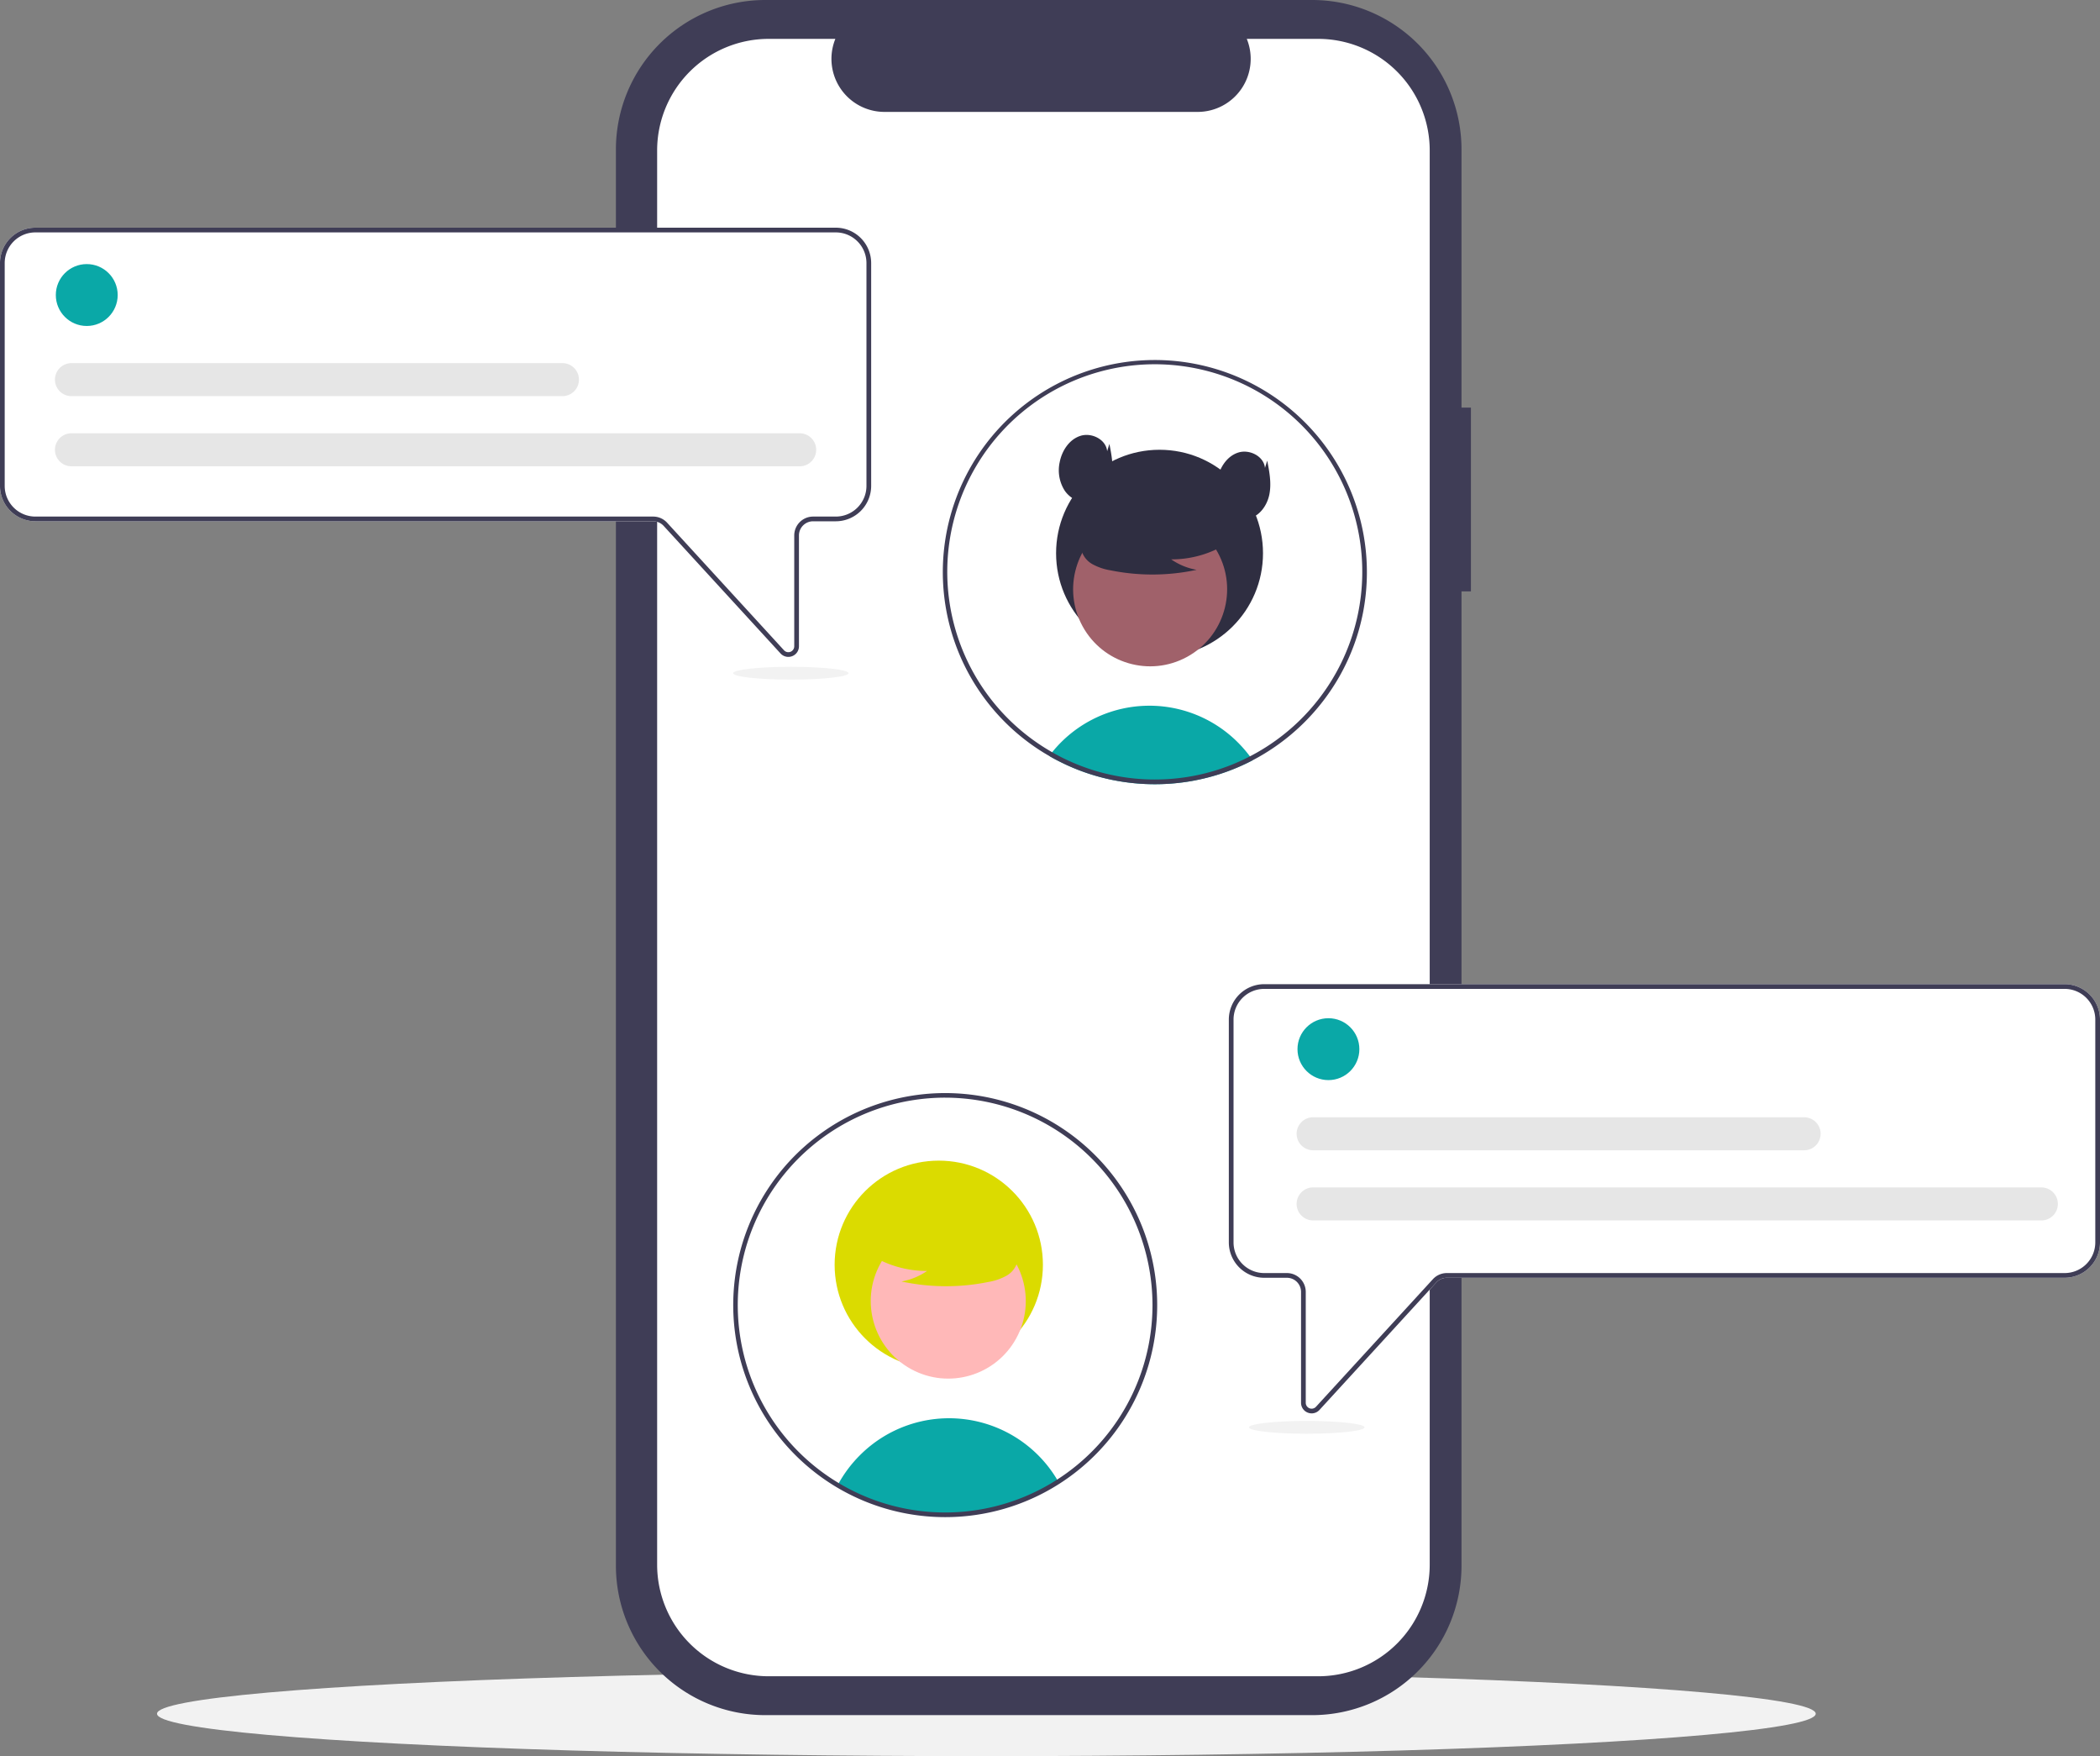 <?xml version="1.0"?><svg width="891.295" height="745.194" xmlns="http://www.w3.org/2000/svg" xmlns:svg="http://www.w3.org/2000/svg" data-name="Layer 1"><rect width="100%" height="100%" fill="#808080" stroke="none"/><g class="layer"><title>Layer 1</title><ellipse cx="418.64" cy="727.19" fill="#f2f2f2" id="svg_1" rx="352" ry="18"/><path d="m624.3,172.95l-4,0l0,-109.55a63.4,63.4 0 0 0 -63.4,-63.4l-232.09,0a63.4,63.4 0 0 0 -63.4,63.4l0,600.98a63.4,63.4 0 0 0 63.4,63.4l232.09,0a63.4,63.4 0 0 0 63.4,-63.4l0,-413.45l4,0l0,-77.98z" fill="#3f3d56" id="svg_2" transform="matrix(1 0 0 1 0 0)"/><path d="m761.16,141.25l0,600.09a47.35,47.35 0 0 1 -47.35,47.35l-233.2,0a47.35,47.35 0 0 1 -47.35,-47.35l0,-600.09a47.35,47.35 0 0 1 47.35,-47.35l28.29,0a22.51,22.51 0 0 0 20.83,30.99l132.96,0a22.51,22.51 0 0 0 20.83,-30.99l30.29,0a47.35,47.35 0 0 1 47.35,47.35z" fill="#fff" id="svg_3" transform="translate(-154.353 -77.403)"/><path d="m686.03,400q-2.33,1.22 -4.73,2.3q-2.19,0.99 -4.45,1.86c-0.55,0.21 -1.11,0.42 -1.67,0.63a89.53,89.53 0 0 1 -13.6,3.75q-3.43,0.68 -6.96,1.06q-2.91,0.33 -5.88,0.47c-1.41,0.07 -2.82,0.1 -4.24,0.1a89.84,89.84 0 0 1 -16.76,-1.57c-1.44,-0.26 -2.85,-0.57 -4.26,-0.91a88.78,88.78 0 0 1 -19.67,-7.26c-0.56,-0.28 -1.12,-0.58 -1.68,-0.87c-0.83,-0.44 -1.64,-0.9 -2.45,-1.38c0.39,-0.54 0.81,-1.07 1.24,-1.59a53.03,53.03 0 0 1 78.87,-4.1a54.28,54.28 0 0 1 5.06,5.86c0.41,0.54 0.8,1.09 1.18,1.65z" fill="#0aa8a7" id="svg_4" transform="translate(-154.353 -77.403)"/><circle cx="492.14" cy="234.76" fill="#2f2e41" id="svg_5" r="43.91" transform="matrix(1 0 0 1 0 0)"/><circle cx="642.5" cy="327.46" fill="#a0616a" id="svg_6" r="32.68" transform="translate(-232.688 270.907) rotate(-28.663)"/><path d="m676.84,306.91a44.45,44.45 0 0 1 -25.4,7.85a27.24,27.24 0 0 0 10.79,4.44a89.63,89.63 0 0 1 -36.61,0.2a23.69,23.69 0 0 1 -7.66,-2.63a9.7,9.7 0 0 1 -4.73,-6.33c-0.8,-4.58 2.77,-8.75 6.49,-11.56a47.86,47.86 0 0 1 40.21,-8.04c4.5,1.16 9,3.12 11.91,6.73s3.79,9.17 1.01,12.89l3.99,-3.55z" fill="#2f2e41" id="svg_7" transform="translate(-154.353 -77.403)"/><path d="m644.5,230.17a89.99,89.99 0 0 0 -46.84,166.83l0.58,0.34q0.72,0.44 1.44,0.84c0.81,0.48 1.62,0.94 2.45,1.38c0.56,0.29 1.12,0.59 1.68,0.87a88.78,88.78 0 0 0 19.67,7.26c1.41,0.34 2.82,0.65 4.26,0.91a89.84,89.84 0 0 0 16.76,1.57c1.42,0 2.83,-0.03 4.24,-0.1q2.97,-0.13 5.88,-0.47q3.53,-0.39 6.96,-1.06a89.53,89.53 0 0 0 13.6,-3.75c0.56,-0.21 1.12,-0.42 1.67,-0.63q2.26,-0.87 4.45,-1.86q2.4,-1.08 4.73,-2.3a90.79,90.79 0 0 0 37.04,-35.97c0.04,-0.08 0.09,-0.16 0.13,-0.24a89.31,89.31 0 0 0 9.65,-26.41a90.05,90.05 0 0 0 -88.35,-107.21zm77.06,132.45c-0.08,0.14 -0.15,0.28 -0.23,0.41a88.17,88.17 0 0 1 -36.48,35.32q-2.3,1.2 -4.67,2.25c-1.31,0.59 -2.65,1.15 -4,1.67c-0.57,0.22 -1.15,0.44 -1.73,0.64a85.72,85.72 0 0 1 -11.73,3.36a84.69,84.69 0 0 1 -8.95,1.41c-1.85,0.2 -3.73,0.34 -5.62,0.41c-1.21,0.05 -2.43,0.08 -3.65,0.08a86.76,86.76 0 0 1 -16.22,-1.51a85.62,85.62 0 0 1 -9.63,-2.36a88.47,88.47 0 0 1 -13.99,-5.67c-0.52,-0.27 -1.04,-0.54 -1.55,-0.82c-0.73,-0.39 -1.47,-0.79 -2.19,-1.22c-0.54,-0.3 -1.08,-0.62 -1.61,-0.94c-0.31,-0.18 -0.62,-0.37 -0.93,-0.56a88.07,88.07 0 1 1 123.18,-32.47z" fill="#3f3d56" id="svg_8" transform="translate(-154.353 -77.403)"/><path d="m624.26,268.86c-0.47,-4.97 -6.56,-8.02 -11.32,-6.52s-7.88,6.29 -8.83,11.19a16.06,16.06 0 0 0 2.17,12.12c2.4,3.46 6.82,5.63 10.95,4.75c4.71,-1.01 7.97,-5.6 8.9,-10.32s0.01,-9.59 -0.92,-14.32l-0.95,3.1z" fill="#2f2e41" id="svg_9" transform="translate(-154.353 -77.403)"/><path d="m691.24,275.96c-0.47,-4.97 -6.56,-8.03 -11.32,-6.53s-7.88,6.3 -8.82,11.2a16.06,16.06 0 0 0 2.16,12.12c2.41,3.46 6.83,5.62 10.95,4.74c4.71,-1 7.97,-5.6 8.9,-10.32s0.01,-9.59 -0.92,-14.31l-0.95,3.1z" fill="#2f2e41" id="svg_10" transform="translate(-154.353 -77.403)"/><path d="m488.94,356.14a4.48,4.48 0 0 1 -3.31,-1.46l-49.62,-54.14a6.02,6.02 0 0 0 -4.43,-1.94l-262.22,0a15.03,15.03 0 0 1 -15.01,-15.01l0,-94.56a15.03,15.03 0 0 1 15.01,-15.01l339.73,0a15.03,15.03 0 0 1 15.01,15.01l0,94.56a15.03,15.03 0 0 1 -15.01,15.01l-9.63,0a6.01,6.01 0 0 0 -6.01,6l0,47.03a4.47,4.47 0 0 1 -2.87,4.2a4.53,4.53 0 0 1 -1.64,0.31z" fill="#fff" id="svg_11" transform="translate(-154.353 -77.403)"/><path d="m488.94,356.14a4.48,4.48 0 0 1 -3.31,-1.46l-49.62,-54.14a6.02,6.02 0 0 0 -4.43,-1.94l-262.22,0a15.03,15.03 0 0 1 -15.01,-15.01l0,-94.56a15.03,15.03 0 0 1 15.01,-15.01l339.73,0a15.03,15.03 0 0 1 15.01,15.01l0,94.56a15.03,15.03 0 0 1 -15.01,15.01l-9.63,0a6.01,6.01 0 0 0 -6.01,6l0,47.03a4.47,4.47 0 0 1 -2.87,4.2a4.53,4.53 0 0 1 -1.64,0.31zm-319.58,-180.12a13.02,13.02 0 0 0 -13.01,13.01l0,94.56a13.02,13.02 0 0 0 13.01,13.01l262.22,0a8.02,8.02 0 0 1 5.9,2.59l49.62,54.14a2.5,2.5 0 0 0 4.35,-1.7l0,-47.03a8.01,8.01 0 0 1 8.01,-8l9.63,0a13.02,13.02 0 0 0 13.01,-13.01l0,-94.56a13.02,13.02 0 0 0 -13.01,-13.01l-339.73,0z" fill="#3f3d56" id="svg_12" transform="translate(-154.353 -77.403)"/><circle cx="36.82" cy="125.19" fill="#0aa8a7" id="svg_13" r="13.13"/><path d="m493.76,275.27l-309.08,0a7,7 0 1 1 0,-14.01l309.08,0a7,7 0 0 1 0,14.01z" fill="#e6e6e6" id="svg_14" transform="translate(-154.353 -77.403)"/><path d="m393.07,245.5l-208.39,0a7,7 0 1 1 0,-14.01l208.39,0a7,7 0 0 1 0,14.01z" fill="#e6e6e6" id="svg_15" transform="translate(-154.353 -77.403)"/><path d="m555.07,599.43a4.47,4.47 0 0 1 -2.87,-4.2l0,-47.03a6.01,6.01 0 0 0 -6.01,-6l-9.63,0a15.03,15.03 0 0 1 -15.01,-15.01l0,-94.57a15.03,15.03 0 0 1 15.01,-15l339.73,0a15.03,15.03 0 0 1 15.01,15l0,94.57a15.03,15.03 0 0 1 -15.01,15.01l-262.22,0a6.02,6.02 0 0 0 -4.43,1.94l-49.62,54.14a4.48,4.48 0 0 1 -3.31,1.46a4.53,4.53 0 0 1 -1.64,-0.31z" fill="#fff" id="svg_16" transform="matrix(1 0 0 1 0 0)"/><path d="m709.42,676.83a4.47,4.47 0 0 1 -2.87,-4.2l0,-47.03a6.01,6.01 0 0 0 -6.01,-6l-9.63,0a15.03,15.03 0 0 1 -15.01,-15.01l0,-94.57a15.03,15.03 0 0 1 15.01,-15l339.73,0a15.03,15.03 0 0 1 15.01,15l0,94.57a15.03,15.03 0 0 1 -15.01,15.01l-262.22,0a6.02,6.02 0 0 0 -4.43,1.94l-49.62,54.14a4.48,4.48 0 0 1 -3.31,1.46a4.53,4.53 0 0 1 -1.64,-0.31zm-18.51,-179.81a13.02,13.02 0 0 0 -13.01,13l0,94.57a13.02,13.02 0 0 0 13.01,13.01l9.63,0a8.01,8.01 0 0 1 8.01,8l0,47.03a2.5,2.5 0 0 0 4.35,1.7l49.62,-54.14a8.02,8.02 0 0 1 5.9,-2.59l262.22,0a13.02,13.02 0 0 0 13.01,-13.01l0,-94.57a13.02,13.02 0 0 0 -13.01,-13l-339.73,0z" fill="#3f3d56" id="svg_17" transform="translate(-154.353 -77.403)"/><path d="m603.53,706.11a89.07,89.07 0 0 1 -93.65,1.49a54.13,54.13 0 0 1 9.4,-12.65a53.43,53.43 0 0 1 83.91,10.57c0.11,0.19 0.23,0.39 0.34,0.59z" fill="#0aa8a7" id="svg_18" transform="translate(-154.353 -77.403)"/><circle cx="398.44" cy="536.69" fill="#dbdb00" id="svg_19" r="44.2" transform="matrix(1 0 0 1 0 0)"/><circle cx="556.82" cy="629.49" fill="#ffb8b8" id="svg_20" r="32.9" transform="translate(-416.965 738.729) rotate(-61.337)"/><path d="m367.9,531.4a44.74,44.74 0 0 0 25.57,7.9a27.42,27.42 0 0 1 -10.87,4.47a90.22,90.22 0 0 0 36.86,0.21a23.85,23.85 0 0 0 7.71,-2.65a9.76,9.76 0 0 0 4.76,-6.37c0.81,-4.62 -2.79,-8.82 -6.53,-11.65a48.18,48.18 0 0 0 -40.48,-8.09c-4.52,1.17 -9.05,3.15 -11.99,6.78s-3.81,9.23 -1.01,12.97l-4.02,-3.57z" fill="#dbdb00" id="svg_21" transform="matrix(1 0 0 1 0 0)"/><path d="m555.5,721.17a89.97,89.97 0 1 1 48.57,-14.22a89.88,89.88 0 0 1 -48.57,14.22zm0,-178a88.01,88.01 0 1 0 88,88a88.1,88.1 0 0 0 -88,-88z" fill="#3f3d56" id="svg_22" transform="translate(-154.353 -77.403)"/><circle cx="563.82" cy="445.19" fill="#0aa8a7" id="svg_23" r="13.13"/><path d="m1020.76,595.27l-309.08,0a7,7 0 1 1 0,-14.01l309.08,0a7,7 0 0 1 0,14.01z" fill="#e6e6e6" id="svg_24" transform="translate(-154.353 -77.403)"/><path d="m920.07,565.5l-208.39,0a7,7 0 1 1 0,-14.01l208.39,0a7,7 0 0 1 0,14.01z" fill="#e6e6e6" id="svg_25" transform="translate(-154.353 -77.403)"/><ellipse cx="554.64" cy="605.66" fill="#f2f2f2" id="svg_26" rx="24.5" ry="2.72"/><ellipse cx="335.64" cy="285.66" fill="#f2f2f2" id="svg_27" rx="24.5" ry="2.72"/></g></svg>
